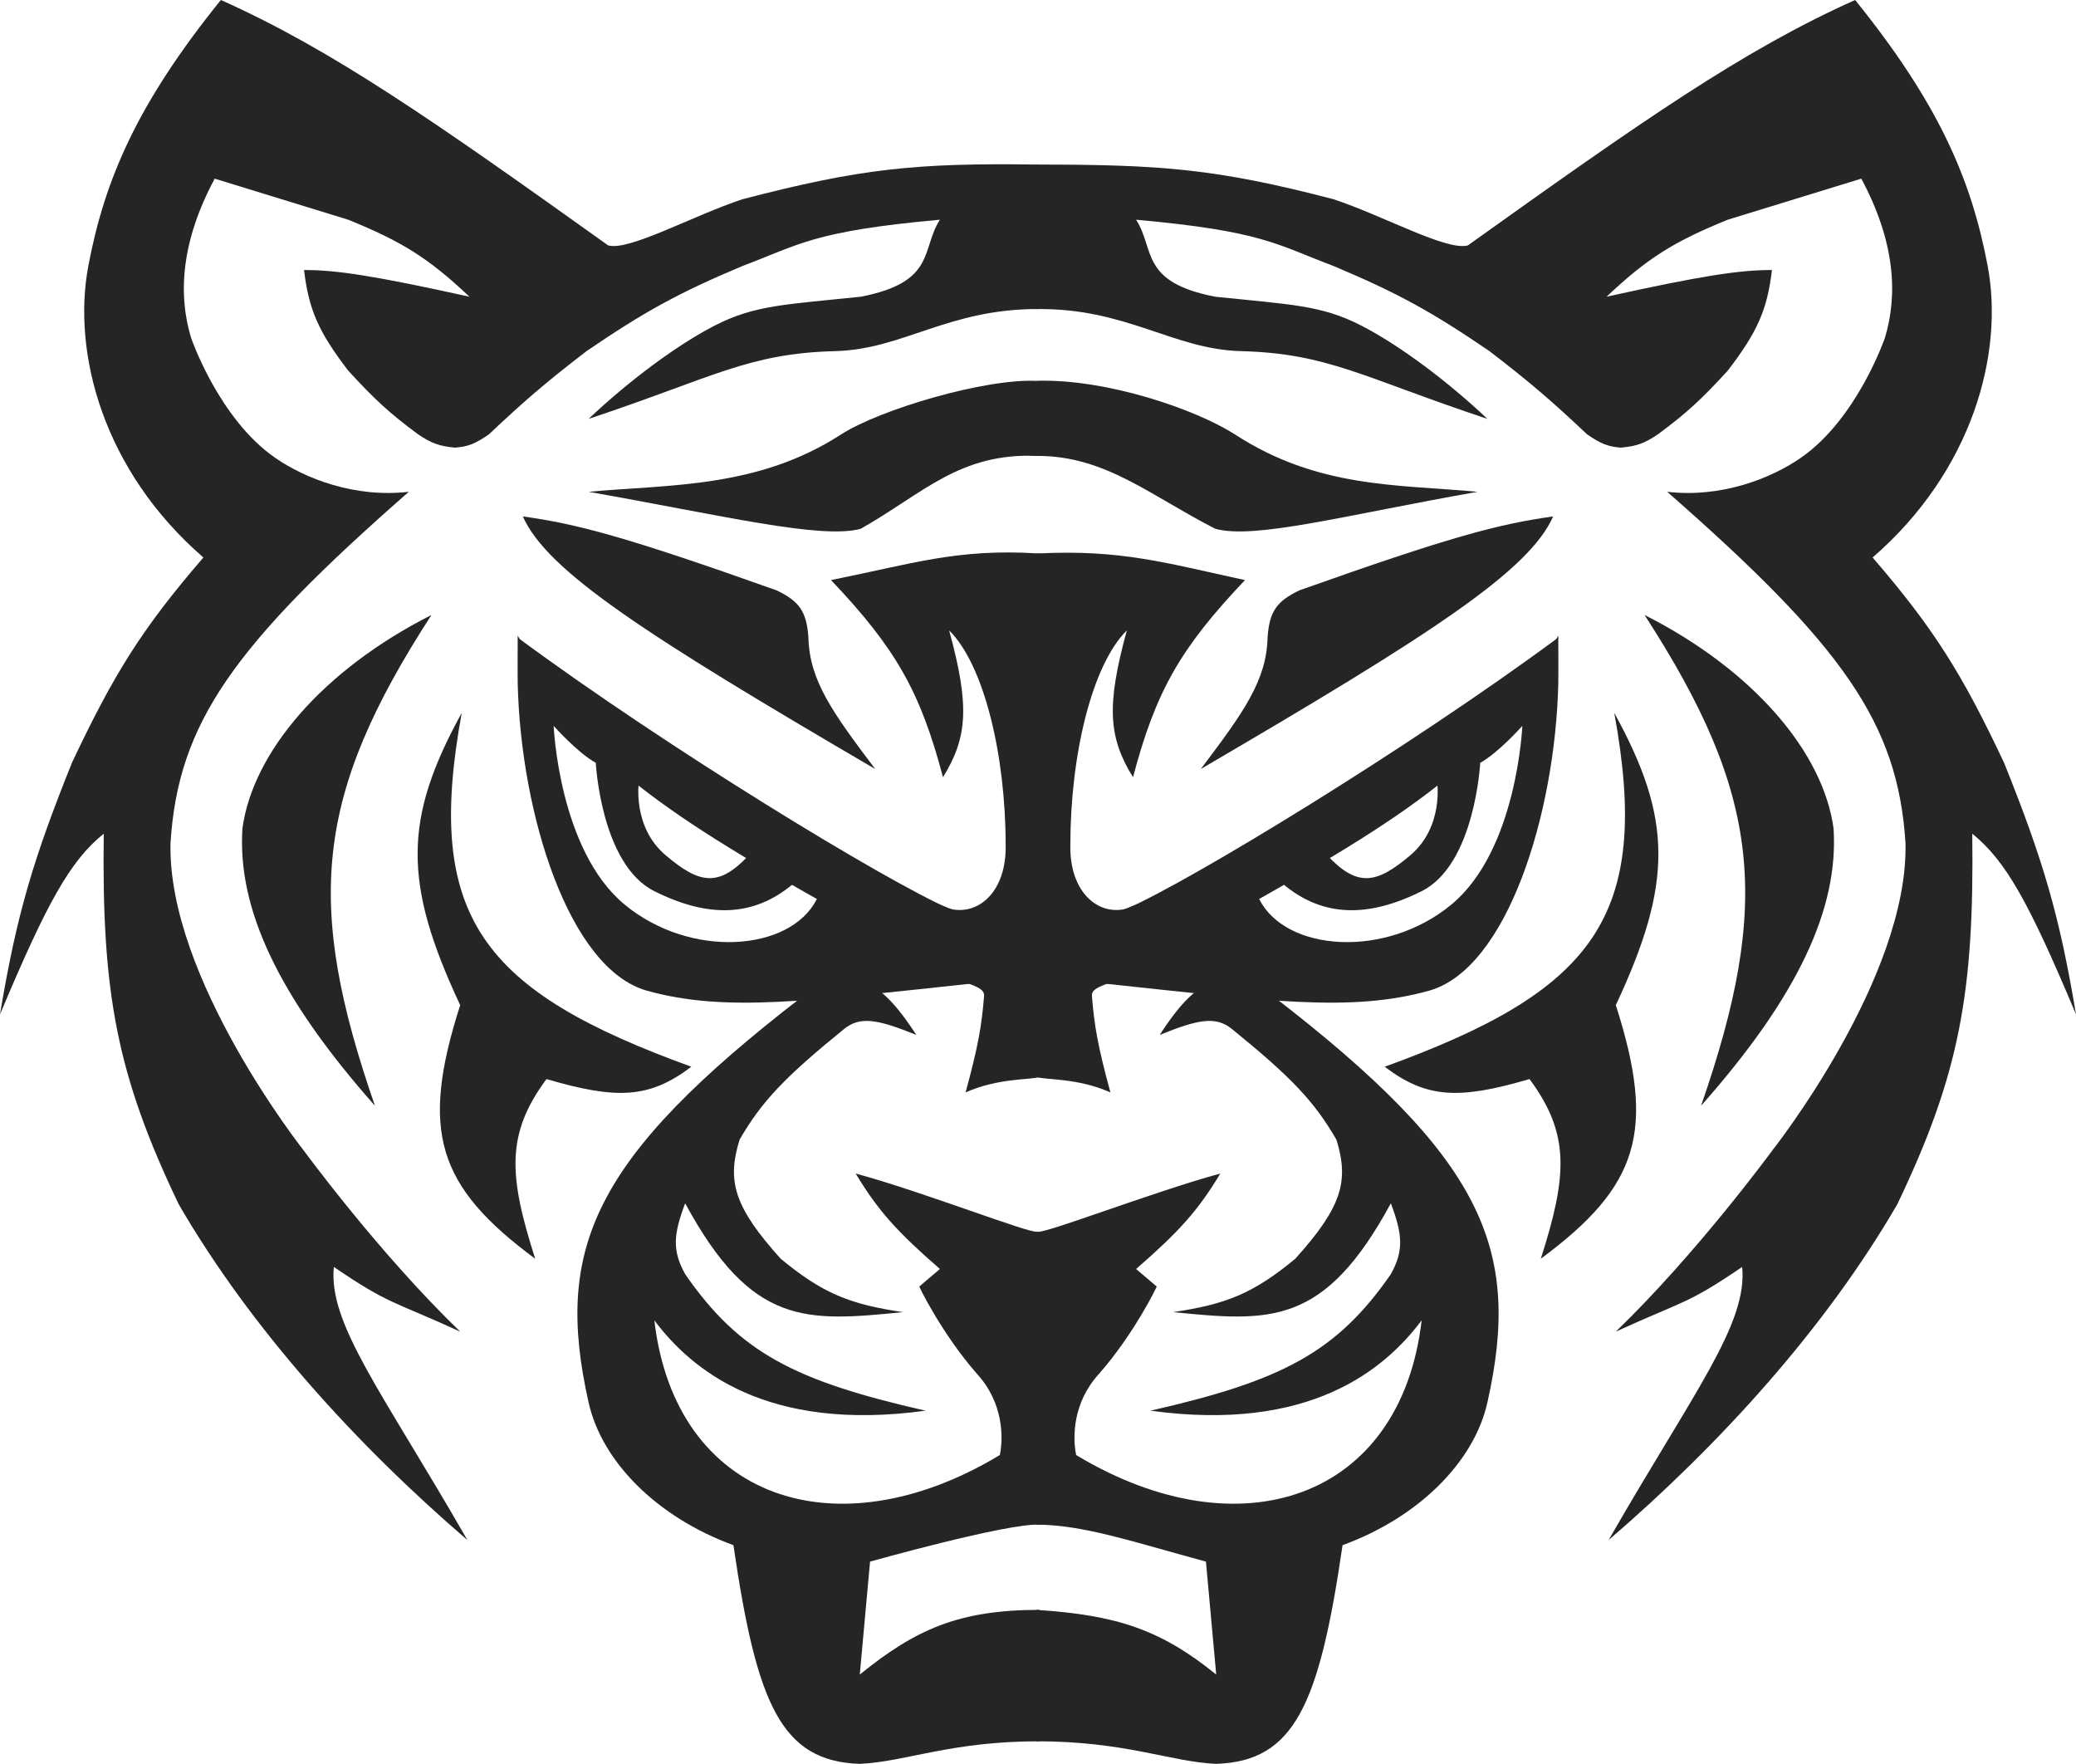 <svg width="1728" height="1468" viewBox="0 0 1728 1468" fill="none" xmlns="http://www.w3.org/2000/svg">
<path d="M1189.33 824.572C1254.55 806.474 1294.49 677.324 1297.07 569.083C1297.23 562.077 1297.07 528.922 1297.07 528.922C1297.07 528.922 1269.82 579.431 1256.88 594.717C1247.48 605.825 1221.61 633.383 1196.17 650.258C1196.17 650.258 1202.16 687.855 1173.94 711.781C1145.72 735.706 1129.84 738.635 1104.69 711.781L1067.92 735.706C1101.03 763.546 1138.88 763.904 1183.35 741.688C1227.81 719.471 1232.08 634.878 1232.08 634.878C1247.48 626.333 1267.14 604.116 1267.14 604.116C1267.14 604.116 1262.87 707.508 1208.14 752.796C1153.42 798.084 1070.48 792.102 1048.25 748.524C1026.03 704.945 782.346 804.065 919.145 818.591C1055.94 833.117 1124.11 842.67 1189.33 824.572Z" fill="#252525"/>
<path d="M1221.82 204.221C1366.8 100.675 1451.16 41.555 1544.17 0C1613.2 85.524 1640.78 148.68 1654.47 221.311C1668.16 293.942 1642.05 391.794 1558.7 463.984C1609.97 523.404 1633.44 561.25 1668.15 634.88C1700.43 715.29 1714.13 761.036 1728 844.228C1688.5 750.169 1669.44 716.364 1641.64 693.839C1643.4 826.437 1630.84 894.483 1579.23 1002.31C1519.28 1105.61 1431.67 1202.05 1338.96 1281.72C1409.66 1158.56 1454.82 1102.01 1450.12 1054.43C1403.97 1085.84 1402.2 1082.1 1344.95 1108.26C1412.39 1043.27 1474.91 957.874 1474.91 957.874C1474.91 957.874 1588.86 814.101 1586.07 701.53C1579.74 601.91 1534 537.454 1387.7 409.297C1432.64 414.519 1473.89 398.333 1498.85 381.099C1545.88 348.629 1568.96 281.125 1568.96 281.125C1580.08 244.382 1576.97 200.335 1549.3 148.68L1438.15 182.859C1393.38 201.028 1371.18 214.869 1337.25 246.945C1417.16 229.308 1448.35 224.673 1474.91 224.729C1471.05 257.343 1463.14 275.897 1438.15 308.468C1416.56 332.023 1403.91 343.827 1380 361.446C1368.96 368.974 1362.21 371.358 1349.22 372.554C1338.25 371.748 1332.08 369.128 1321.01 361.446C1292.18 334.311 1274.83 319.141 1239.78 292.233C1192.27 259.846 1163.99 244.065 1109.82 221.311C1062.49 203.499 1050.97 192.356 945.65 182.859C961.524 207.533 948.54 234.732 1011.49 246.945C1073.91 253.489 1099.56 253.781 1132.9 270.871C1164.58 287.106 1204.84 317.179 1238.07 348.629C1133.99 314.017 1105.54 294.129 1032.86 292.233C976.215 290.755 937.478 256.018 861.832 257.226V136.946C966.238 136.946 1012.21 140.332 1109.82 165.77C1151.03 179.309 1204.53 209.228 1221.82 204.221Z" fill="#252525"/>
<path d="M1526.21 689.567C1517.66 626.335 1459.74 557.798 1368.89 511.835C1465.88 661.687 1474.55 751.316 1415.92 920.277C1496.55 829.246 1530.49 756.217 1526.21 689.567Z" fill="#252525"/>
<path d="M1027.73 361.446C1096.92 406.374 1162.11 403.098 1229.91 409.297C1118.72 428.942 1044.07 449.148 1011.49 440.058C957.616 412.512 920.077 379.439 863.765 379.439C807.454 379.439 863.765 316.883 863.765 316.883C922.01 315.434 995.533 340.813 1027.73 361.446Z" fill="#252525"/>
<path d="M1292.79 429.804C1272.68 475.281 1191.24 527.981 999.517 640.007C1034.76 593.315 1054.24 566.522 1055.09 530.633C1056.6 508.866 1062.63 500.428 1081.6 491.327C1206.08 447.067 1246.99 436.167 1292.79 429.804Z" fill="#252525"/>
<path d="M1273.13 898.06C1214.88 915.122 1187.65 914.425 1152.57 887.807C1327.13 824.502 1374.91 763.085 1343.66 593.293C1392.25 681.586 1392.57 734.857 1344.95 836.538C1378.69 941.677 1363.87 987.437 1282.53 1047.59C1304.63 978.452 1307.04 943.852 1273.13 898.06Z" fill="#252525"/>
<path d="M1059.37 828.848C1020.98 807.582 1000.03 807.441 965.316 861.318C997.742 848.149 1011.91 845.715 1025.17 856.191C1074.78 896.451 1094 916.691 1112.38 948.475C1123.1 983.042 1116.95 1004.51 1078.18 1047.59C1043.57 1076.18 1021.09 1085.46 976.431 1092.03C1057.16 1100.11 1102.25 1103.86 1157.7 1001.45C1167.46 1027.47 1168.6 1040.72 1157.7 1060.41C1112.48 1125.78 1066.48 1149.28 957.621 1174.06C1090.14 1192.23 1152.57 1139.88 1183.35 1098.86C1165.97 1248.05 1032.06 1292.48 896.914 1211.66C896.528 1211.42 895.773 1210.97 895.773 1210.97L895.62 1210.12C895.449 1209.18 895.275 1208.23 895.104 1207.26C893.655 1197.16 892.016 1168.21 914.869 1143.3C944.214 1109.9 963.891 1069.28 962.751 1070.67L945.65 1056.14C981.261 1025.14 997.062 1007.74 1015.76 976.673C958.474 992.277 863.282 1029.39 863.282 1024.8L862.713 1268.91C901.467 1268.91 943.909 1283.46 1003.79 1299.67L1012.34 1393.66C965.922 1356.06 929.326 1344.18 862.713 1339.83V1449.2C937.1 1449.2 974.098 1466.29 1012.34 1468C1077.72 1465.77 1098.13 1418.55 1117.51 1286C1180.95 1262.77 1226.95 1216.78 1238.07 1167.22C1266.73 1039.43 1235.25 964.291 1059.37 828.848Z" fill="#252525"/>
<path d="M862.713 896.352C862.713 896.352 795.328 463.96 864.249 460.592C933.169 457.224 969.921 468.418 1036.28 482.782C982.414 539.53 961.964 575.433 943.085 646.843C922.662 613.743 920.703 587.652 937.955 524.652C908.726 553.556 890.929 628.899 890.929 703.239C890.074 741.69 913.358 762.605 937.955 756.217C989.728 733.785 1171.93 623.144 1297.07 530.633C1286.62 554.779 1273.04 576.413 1256.5 596.428C1189.92 677.005 1075.38 731.347 924.275 817.739C912.465 821.8 908.706 824.213 908.884 828.848C910.873 853.691 913.712 870.411 924.275 909.169C896.722 896.951 870.408 898.915 862.713 896.352Z" fill="#252525"/>
<path d="M538.667 824.572C473.448 806.474 433.506 677.324 430.933 569.083C430.767 562.077 430.934 528.922 430.934 528.922C430.934 528.922 458.178 579.431 471.118 594.717C480.522 605.825 506.395 633.383 531.827 650.258C531.827 650.258 525.837 687.855 554.058 711.781C582.279 735.706 598.156 738.635 623.315 711.781L660.081 735.706C626.965 763.546 589.119 763.904 544.653 741.688C500.186 719.471 495.916 634.878 495.916 634.878C480.524 626.333 460.858 604.116 460.858 604.116C460.858 604.116 465.13 707.508 519.857 752.796C574.584 798.084 657.521 792.102 679.747 748.524C701.972 704.945 945.654 804.065 808.855 818.591C672.057 833.117 603.887 842.67 538.667 824.572Z" fill="#252525"/>
<path d="M506.176 204.221C361.198 100.675 276.84 41.555 183.831 0C114.805 85.524 87.224 148.68 73.532 221.311C59.841 293.942 85.948 391.794 169.295 463.984C118.026 523.404 94.562 561.25 59.852 634.88C27.57 715.29 13.866 761.036 0 844.228C39.504 750.169 58.556 716.364 86.358 693.839C84.596 826.437 97.156 894.483 148.775 1002.31C208.722 1105.61 296.331 1202.05 389.037 1281.72C318.338 1158.56 273.183 1102.01 277.884 1054.43C324.03 1085.84 325.804 1082.1 383.052 1108.26C315.609 1043.27 253.088 957.874 253.088 957.874C253.088 957.874 139.143 814.101 141.935 701.53C148.256 601.91 193.997 537.454 340.301 409.297C295.358 414.519 254.108 398.333 229.147 381.099C182.121 348.629 159.035 281.125 159.035 281.125C147.92 244.382 151.032 200.335 178.701 148.68L289.854 182.859C334.621 201.028 356.823 214.869 390.747 246.945C310.835 229.308 279.65 224.673 253.088 224.729C256.955 257.343 264.862 275.897 289.854 308.468C311.437 332.023 324.087 343.827 347.996 361.446C359.039 368.974 365.794 371.358 378.777 372.554C389.754 371.748 395.924 369.128 406.993 361.446C435.817 334.311 453.174 319.141 488.22 292.233C535.73 259.846 564.01 244.065 618.185 221.311C665.506 203.499 677.03 192.356 782.35 182.859C766.476 207.533 779.46 234.732 716.513 246.945C654.085 253.489 628.445 253.781 595.099 270.871C563.42 287.106 523.158 317.179 489.931 348.629C594.011 314.017 622.46 294.129 695.137 292.233C751.785 290.755 788.846 257.199 863.577 257.199V136.946C762.261 135.497 715.794 140.332 618.185 165.77C576.974 179.309 523.474 209.228 506.176 204.221Z" fill="#252525"/>
<path d="M201.786 689.567C210.337 626.335 268.264 557.798 359.111 511.835C262.116 661.687 253.451 751.316 312.085 920.277C231.451 829.246 197.511 756.217 201.786 689.567Z" fill="#252525"/>
<path d="M700.267 361.446C631.085 406.374 557.736 403.098 489.931 409.297C601.122 428.942 683.935 449.148 716.513 440.058C768.916 410.309 798.513 376.782 863.577 379.39C928.642 381.998 863.577 317.013 863.577 317.013C820.023 314.709 732.467 340.813 700.267 361.446Z" fill="#252525"/>
<path d="M435.209 429.804C455.324 475.281 536.756 527.981 728.483 640.007C693.239 593.315 673.761 566.522 672.906 530.633C671.405 508.866 665.37 500.428 646.401 491.327C521.918 447.067 481.014 436.167 435.209 429.804Z" fill="#252525"/>
<path d="M454.874 898.06C513.115 915.122 540.346 914.425 575.433 887.807C400.873 824.502 353.093 763.085 384.344 593.293C335.752 681.586 335.431 734.857 383.052 836.538C349.309 941.677 364.13 987.437 445.469 1047.59C423.366 978.452 420.963 943.852 454.874 898.06Z" fill="#252525"/>
<path d="M668.631 828.848C707.021 807.582 727.966 807.441 762.684 861.318C730.258 848.149 716.09 845.715 702.832 856.191C653.217 896.451 633.995 916.691 615.62 948.475C604.899 983.042 611.049 1004.51 649.821 1047.59C684.429 1076.18 706.908 1085.46 751.569 1092.03C670.836 1100.11 625.754 1103.86 570.303 1001.45C560.537 1027.47 559.405 1040.72 570.303 1060.41C615.516 1125.78 661.518 1149.28 770.379 1174.06C637.855 1192.23 575.433 1139.88 544.652 1098.86C562.027 1248.05 695.942 1292.48 831.086 1211.66C831.472 1211.42 832.227 1210.97 832.227 1210.97L832.38 1210.12C832.552 1209.18 832.725 1208.23 832.896 1207.26C834.345 1197.16 835.984 1168.21 813.131 1143.3C783.786 1109.9 764.109 1069.28 765.249 1070.67L782.35 1056.14C746.739 1025.14 730.939 1007.74 712.238 976.673C769.526 992.277 857.483 1026.97 863.283 1025.04C863.283 1025.04 892.185 1270.28 865.287 1268.91C838.39 1267.53 724.208 1299.67 724.208 1299.67L715.658 1393.66C762.079 1356.06 798.03 1339.83 865.287 1339.83V1449.2C790.9 1449.2 753.902 1466.29 715.658 1468C650.284 1465.77 629.869 1418.55 610.489 1286C547.052 1262.77 501.046 1216.78 489.931 1167.22C461.269 1039.43 492.75 964.291 668.631 828.848Z" fill="#252525"/>
<path d="M865.287 896.352C865.287 896.352 930.487 464.81 863.767 460.592C797.047 456.373 759.084 469.251 691.717 482.782C745.587 539.53 766.036 575.433 784.915 646.843C805.338 613.743 807.298 587.652 790.045 524.652C819.274 553.556 837.072 628.899 837.072 703.239C837.927 741.69 814.643 762.605 790.045 756.217C738.272 733.785 556.065 623.144 430.934 530.633C441.379 554.779 454.959 576.413 471.498 596.428C538.08 677.005 652.622 731.347 803.726 817.739C815.535 821.8 819.294 824.213 819.116 828.848C817.127 853.691 814.288 870.411 803.726 909.169C831.278 896.951 857.592 898.915 865.287 896.352Z" fill="#252525"/>
</svg>
